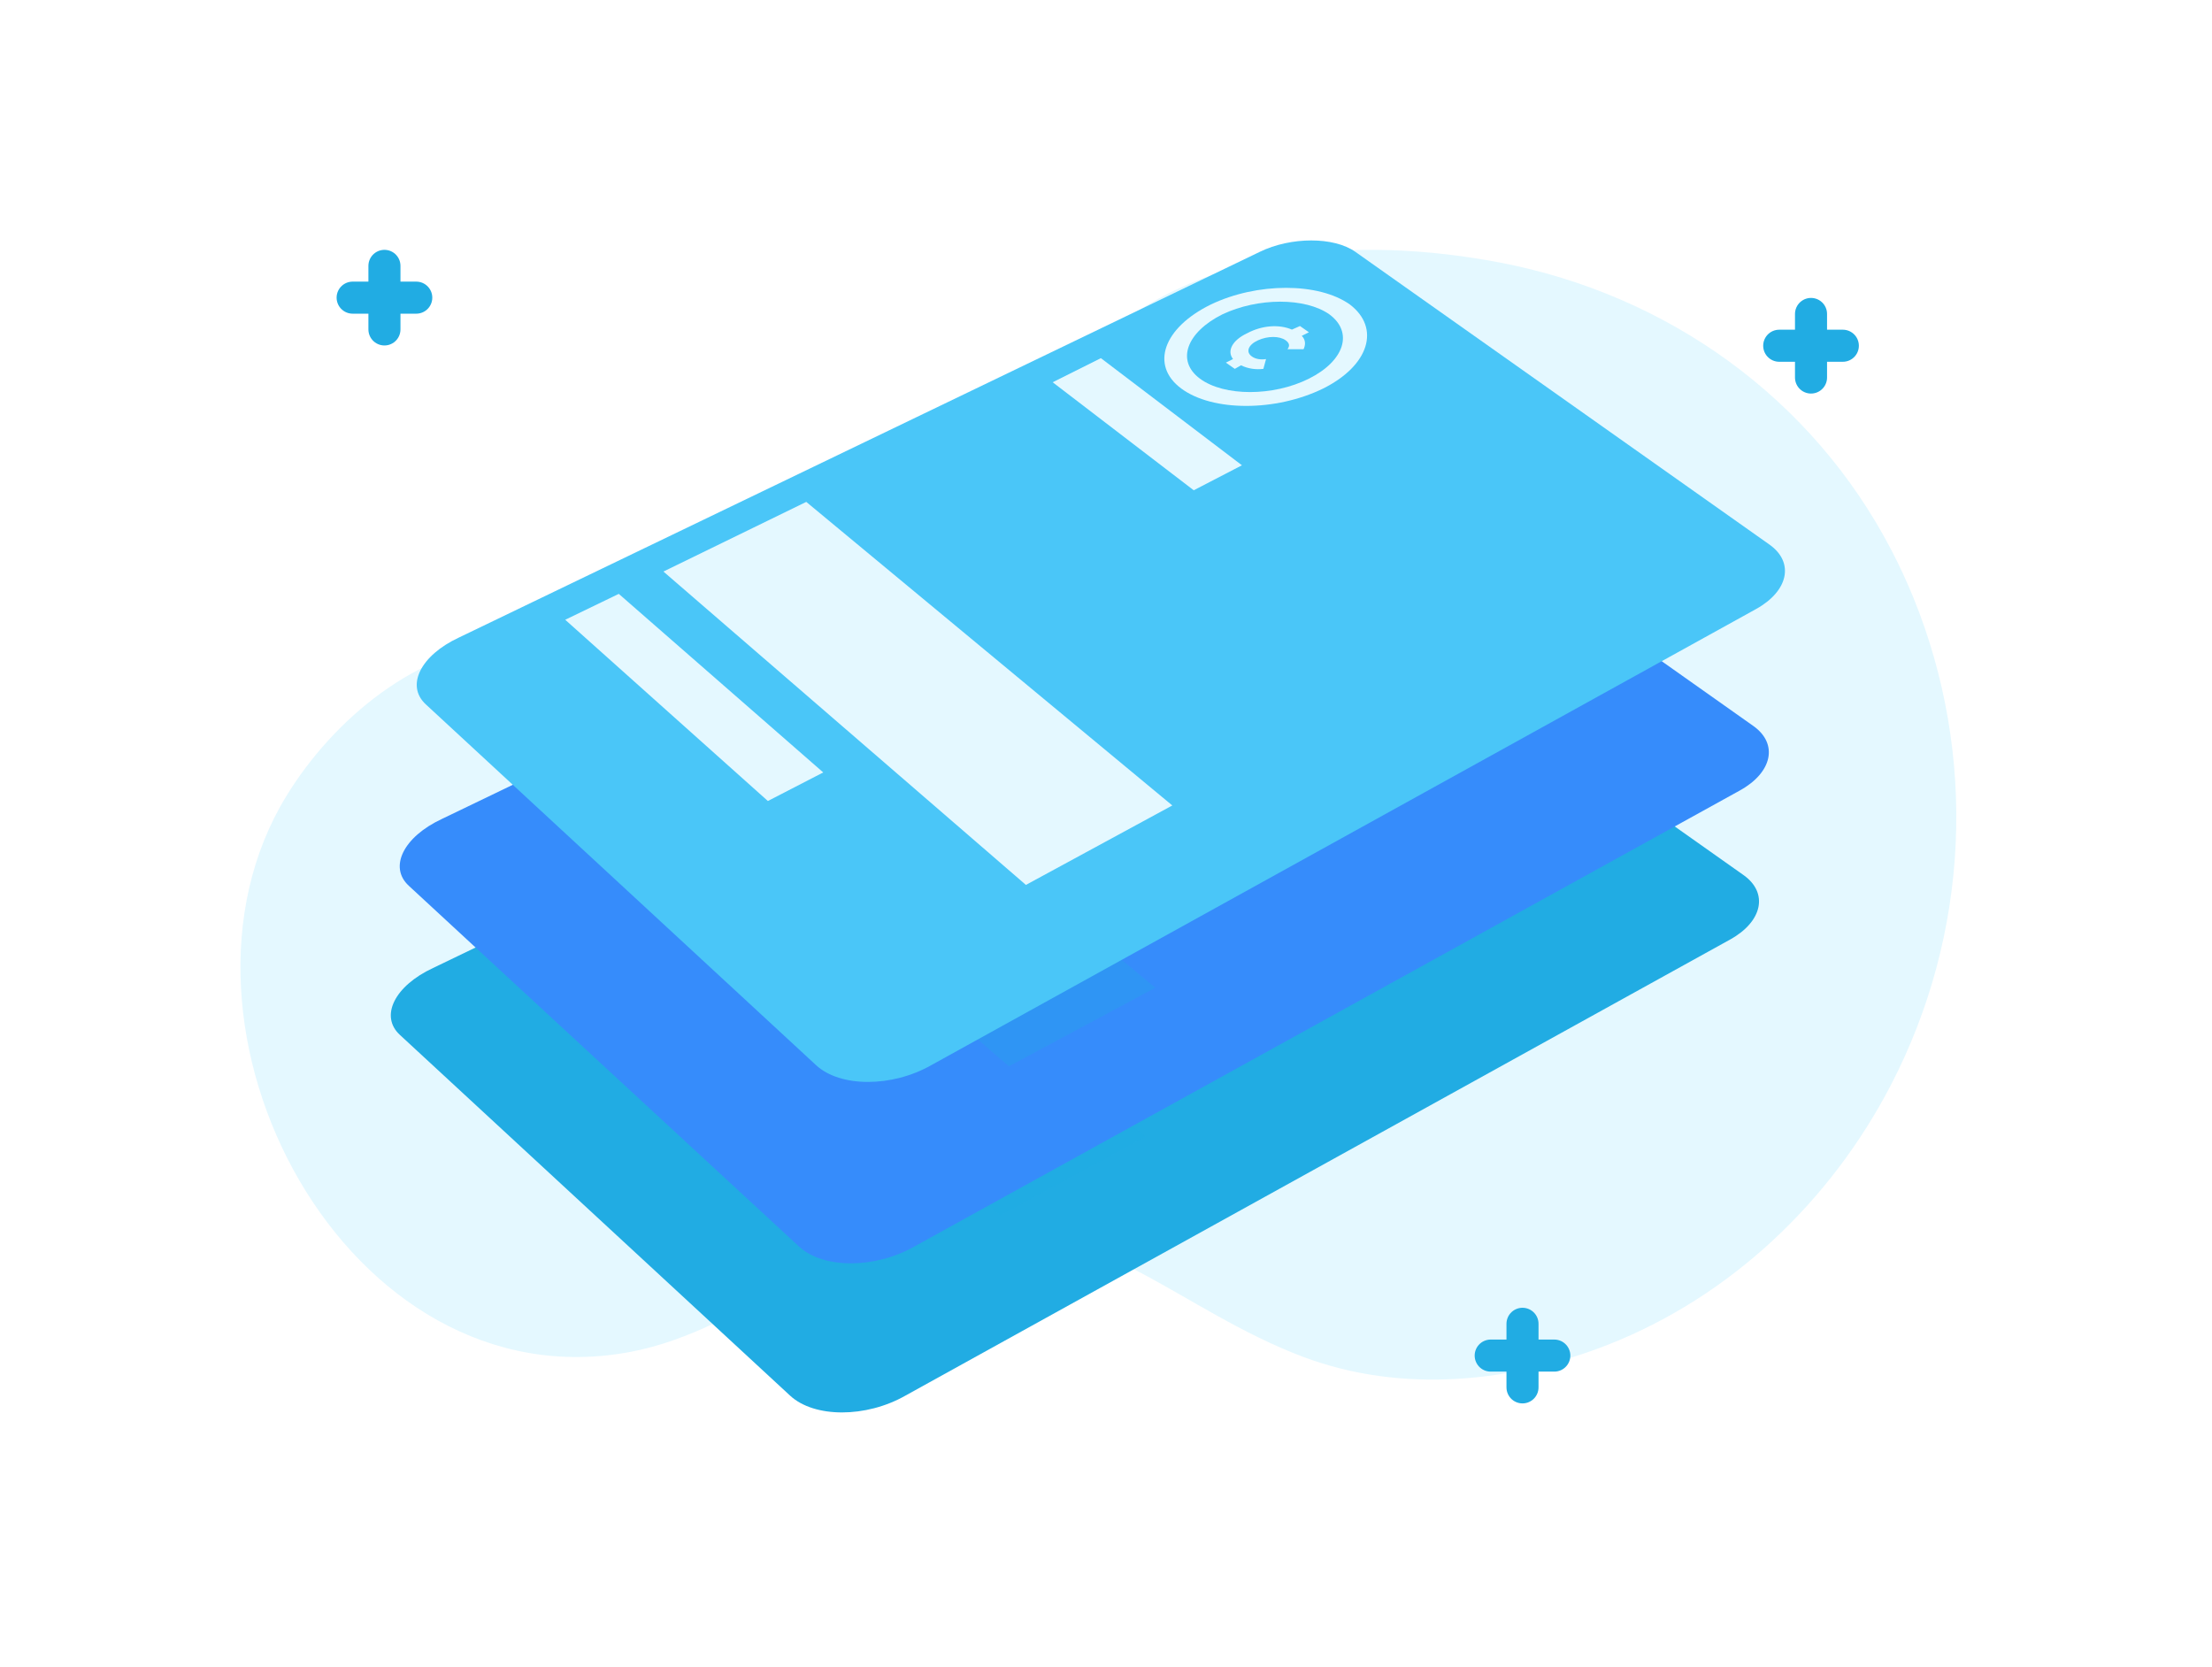 <svg width="138" height="104" viewBox="0 0 138 104" fill="none" xmlns="http://www.w3.org/2000/svg">
<g filter="url(#filter0_d)">
<path d="M119.376 35.296C121.352 40.16 122.25 45.394 122.009 50.638C121.767 55.882 120.391 61.012 117.976 65.673C114.206 72.946 107.98 78.877 100.327 81.887C94.302 84.25 87.467 84.966 81.309 82.652C73.681 79.785 68.497 73.966 59.769 74.412C52.149 74.801 46.647 80.924 39.397 82.326C21.619 85.749 9.116 61.991 17.854 47.681C20.776 42.889 26.058 38.453 31.873 38.123C36.109 37.888 40.216 39.418 44.469 39.25C50.528 39.017 56.947 36.475 60.763 31.649C63.627 28.051 64.439 23.291 67.75 20.003C74.474 13.319 84.736 12.689 93.586 14.382C104.037 16.385 113.07 22.831 118.001 32.326C118.509 33.295 118.961 34.284 119.376 35.296Z" fill="#E4F8FF"/>
</g>
<g filter="url(#filter1_d)">
<path d="M82.937 34.328L108.782 52.598C110.341 53.712 109.951 55.494 107.946 56.608L56.48 85.07C54.029 86.463 50.799 86.463 49.295 85.07L24.954 62.568C23.673 61.398 24.62 59.504 27.015 58.39L76.978 34.328C78.871 33.381 81.6 33.381 82.937 34.328Z" fill="#21ACE3"/>
</g>
<path opacity="0.2" d="M80.876 44.911C77.924 46.359 73.969 46.359 72.02 44.911C70.07 43.463 70.906 41.123 73.858 39.675C76.754 38.283 80.598 38.283 82.547 39.675C84.497 41.123 83.772 43.407 80.876 44.911Z" fill="white"/>
<path opacity="0.3" d="M80.041 44.298C77.813 45.412 74.75 45.412 73.246 44.298C71.742 43.184 72.41 41.402 74.638 40.288C76.866 39.23 79.818 39.23 81.322 40.288C82.826 41.346 82.269 43.184 80.041 44.298Z" fill="white"/>
<path opacity="0.55" d="M78.537 41.904C78.759 42.071 78.815 42.238 78.648 42.461H79.65C79.762 42.238 79.818 41.904 79.539 41.625L79.985 41.403L79.428 41.013L78.926 41.236C78.147 40.901 77.088 40.957 76.141 41.458C75.195 41.904 74.86 42.572 75.25 43.074L74.805 43.296L75.362 43.686L75.752 43.464C76.197 43.686 76.698 43.742 77.144 43.686L77.311 43.074C76.977 43.129 76.643 43.074 76.42 42.907C76.03 42.628 76.197 42.182 76.81 41.904C77.478 41.625 78.147 41.625 78.537 41.904Z" fill="white"/>
<path opacity="0.3" d="M62.384 75.824L39.77 56.329L48.682 51.984L71.463 70.922L62.384 75.824Z" fill="#21ACE3"/>
<path opacity="0.3" d="M46.287 70.588L33.588 59.337L36.986 57.666L49.685 68.806L46.287 70.588Z" fill="white"/>
<path opacity="0.3" d="M72.8 51.26L64.056 44.465L67.063 42.961L75.864 49.7L72.8 51.26Z" fill="white"/>
<g filter="url(#filter2_d)">
<path d="M83.55 25.027L109.394 43.296C110.954 44.41 110.564 46.192 108.559 47.306L57.037 75.769C54.586 77.161 51.355 77.161 49.852 75.769L25.511 53.266C24.23 52.096 25.177 50.203 27.572 49.089L77.534 25.027C79.484 24.08 82.157 24.08 83.55 25.027Z" fill="#368CFB"/>
</g>
<path opacity="0.2" d="M81.488 35.609C78.536 37.057 74.582 37.057 72.632 35.609C70.683 34.161 71.518 31.822 74.47 30.373C77.367 28.981 81.21 28.981 83.159 30.373C85.109 31.822 84.385 34.105 81.488 35.609Z" fill="#E4F8FF"/>
<path opacity="0.3" d="M80.653 34.997C78.425 36.111 75.362 36.111 73.858 34.997C72.354 33.883 73.023 32.101 75.251 30.987C77.479 29.929 80.431 29.929 81.934 30.987C83.438 32.045 82.881 33.883 80.653 34.997Z" fill="#E4F8FF"/>
<path opacity="0.55" d="M79.149 32.602C79.372 32.769 79.427 32.936 79.26 33.159H80.263C80.374 32.936 80.43 32.602 80.151 32.324L80.597 32.101L80.04 31.711L79.539 31.934C78.759 31.599 77.701 31.655 76.754 32.157C75.807 32.602 75.473 33.27 75.863 33.772L75.417 33.995L75.974 34.385L76.364 34.162C76.809 34.385 77.311 34.44 77.756 34.385L77.924 33.772C77.589 33.828 77.255 33.772 77.032 33.605C76.642 33.326 76.809 32.881 77.422 32.602C78.091 32.324 78.759 32.324 79.149 32.602Z" fill="#E4F8FF"/>
<path opacity="0.3" d="M62.941 66.523L40.383 47.028L49.239 42.684L72.076 61.621L62.941 66.523Z" fill="#21ACE3"/>
<path opacity="0.3" d="M46.9 61.288L34.2 50.036L37.598 48.365L50.297 59.505L46.9 61.288Z" fill="#21ACE3"/>
<path opacity="0.3" d="M73.413 41.958L64.612 35.163L67.676 33.659L76.476 40.399L73.413 41.958Z" fill="#E4F8FF"/>
<g filter="url(#filter3_d)">
<path d="M84.555 13.71L110.4 31.98C111.959 33.093 111.57 34.876 109.564 35.99L58.098 64.452C55.648 65.845 52.417 65.845 50.913 64.452L26.573 41.95C25.291 40.78 26.238 38.886 28.633 37.772L78.596 13.71C80.545 12.763 83.219 12.763 84.555 13.71Z" fill="#4AC6F8"/>
</g>
<path d="M82.55 24.237C79.598 25.685 75.643 25.685 73.694 24.237C71.744 22.789 72.58 20.45 75.532 19.001C78.428 17.609 82.271 17.609 84.221 19.001C86.115 20.45 85.446 22.789 82.55 24.237Z" fill="#E4F8FF"/>
<path d="M81.658 23.624C79.43 24.738 76.367 24.738 74.863 23.624C73.359 22.51 74.028 20.728 76.255 19.614C78.484 18.556 81.436 18.556 82.939 19.614C84.443 20.728 83.886 22.51 81.658 23.624Z" fill="#4AC6F8"/>
<path d="M80.21 21.23C80.433 21.397 80.489 21.564 80.322 21.787H81.324C81.436 21.564 81.491 21.23 81.213 20.952L81.659 20.729L81.102 20.339L80.6 20.562C79.82 20.227 78.762 20.283 77.815 20.785C76.868 21.23 76.534 21.898 76.924 22.4L76.478 22.622L77.035 23.012L77.425 22.79C77.871 23.012 78.372 23.068 78.818 23.012L78.985 22.4C78.651 22.455 78.317 22.4 78.094 22.233C77.704 21.954 77.871 21.509 78.484 21.23C79.096 20.952 79.82 20.952 80.21 21.23Z" fill="#E4F8FF"/>
<path d="M64.003 55.206L41.389 35.656L50.3 31.311L73.137 50.249L64.003 55.206Z" fill="#E4F8FF"/>
<path d="M47.905 49.971L35.262 38.664L38.604 37.049L51.359 48.189L47.905 49.971Z" fill="#E4F8FF"/>
<path d="M74.473 30.586L65.673 23.847L68.681 22.343L77.481 29.027L74.473 30.586Z" fill="#E4F8FF"/>
<path d="M94.984 82.586V86.552" stroke="#21ACE3" stroke-width="2" stroke-miterlimit="10" stroke-linecap="round"/>
<path d="M96.969 84.569H93" stroke="#21ACE3" stroke-width="2" stroke-miterlimit="10" stroke-linecap="round"/>
<path d="M112.984 19.586V23.552" stroke="#21ACE3" stroke-width="2" stroke-miterlimit="10" stroke-linecap="round"/>
<path d="M114.969 21.569H111" stroke="#21ACE3" stroke-width="2" stroke-miterlimit="10" stroke-linecap="round"/>
<path d="M23.984 16.586V20.552" stroke="#21ACE3" stroke-width="2" stroke-miterlimit="10" stroke-linecap="round"/>
<path d="M25.969 18.569H22" stroke="#21ACE3" stroke-width="2" stroke-miterlimit="10" stroke-linecap="round"/>
<defs>
<filter id="filter0_d" x="0" y="0.586" width="137.048" height="100.481" filterUnits="userSpaceOnUse" color-interpolation-filters="sRGB">
<feFlood flood-opacity="0" result="BackgroundImageFix"/>
<feColorMatrix in="SourceAlpha" type="matrix" values="0 0 0 0 0 0 0 0 0 0 0 0 0 0 0 0 0 0 127 0" result="hardAlpha"/>
<feOffset dy="2"/>
<feGaussianBlur stdDeviation="7.5"/>
<feColorMatrix type="matrix" values="0 0 0 0 0.369 0 0 0 0 0.584 0 0 0 0 0.784 0 0 0 0.2 0"/>
<feBlend mode="normal" in2="BackgroundImageFix" result="effect1_dropShadow"/>
<feBlend mode="normal" in="SourceGraphic" in2="effect1_dropShadow" result="shape"/>
</filter>
<filter id="filter1_d" x="9.382" y="20.618" width="115.358" height="82.496" filterUnits="userSpaceOnUse" color-interpolation-filters="sRGB">
<feFlood flood-opacity="0" result="BackgroundImageFix"/>
<feColorMatrix in="SourceAlpha" type="matrix" values="0 0 0 0 0 0 0 0 0 0 0 0 0 0 0 0 0 0 127 0" result="hardAlpha"/>
<feOffset dy="2"/>
<feGaussianBlur stdDeviation="7.5"/>
<feColorMatrix type="matrix" values="0 0 0 0 0.369 0 0 0 0 0.584 0 0 0 0 0.784 0 0 0 0.2 0"/>
<feBlend mode="normal" in2="BackgroundImageFix" result="effect1_dropShadow"/>
<feBlend mode="normal" in="SourceGraphic" in2="effect1_dropShadow" result="shape"/>
</filter>
<filter id="filter2_d" x="9.938" y="11.316" width="115.414" height="82.496" filterUnits="userSpaceOnUse" color-interpolation-filters="sRGB">
<feFlood flood-opacity="0" result="BackgroundImageFix"/>
<feColorMatrix in="SourceAlpha" type="matrix" values="0 0 0 0 0 0 0 0 0 0 0 0 0 0 0 0 0 0 127 0" result="hardAlpha"/>
<feOffset dy="2"/>
<feGaussianBlur stdDeviation="7.5"/>
<feColorMatrix type="matrix" values="0 0 0 0 0.369 0 0 0 0 0.584 0 0 0 0 0.784 0 0 0 0.2 0"/>
<feBlend mode="normal" in2="BackgroundImageFix" result="effect1_dropShadow"/>
<feBlend mode="normal" in="SourceGraphic" in2="effect1_dropShadow" result="shape"/>
</filter>
<filter id="filter3_d" x="11" y="0" width="115.358" height="82.496" filterUnits="userSpaceOnUse" color-interpolation-filters="sRGB">
<feFlood flood-opacity="0" result="BackgroundImageFix"/>
<feColorMatrix in="SourceAlpha" type="matrix" values="0 0 0 0 0 0 0 0 0 0 0 0 0 0 0 0 0 0 127 0" result="hardAlpha"/>
<feOffset dy="2"/>
<feGaussianBlur stdDeviation="7.5"/>
<feColorMatrix type="matrix" values="0 0 0 0 0.369 0 0 0 0 0.584 0 0 0 0 0.784 0 0 0 0.2 0"/>
<feBlend mode="normal" in2="BackgroundImageFix" result="effect1_dropShadow"/>
<feBlend mode="normal" in="SourceGraphic" in2="effect1_dropShadow" result="shape"/>
</filter>
</defs>
</svg>
